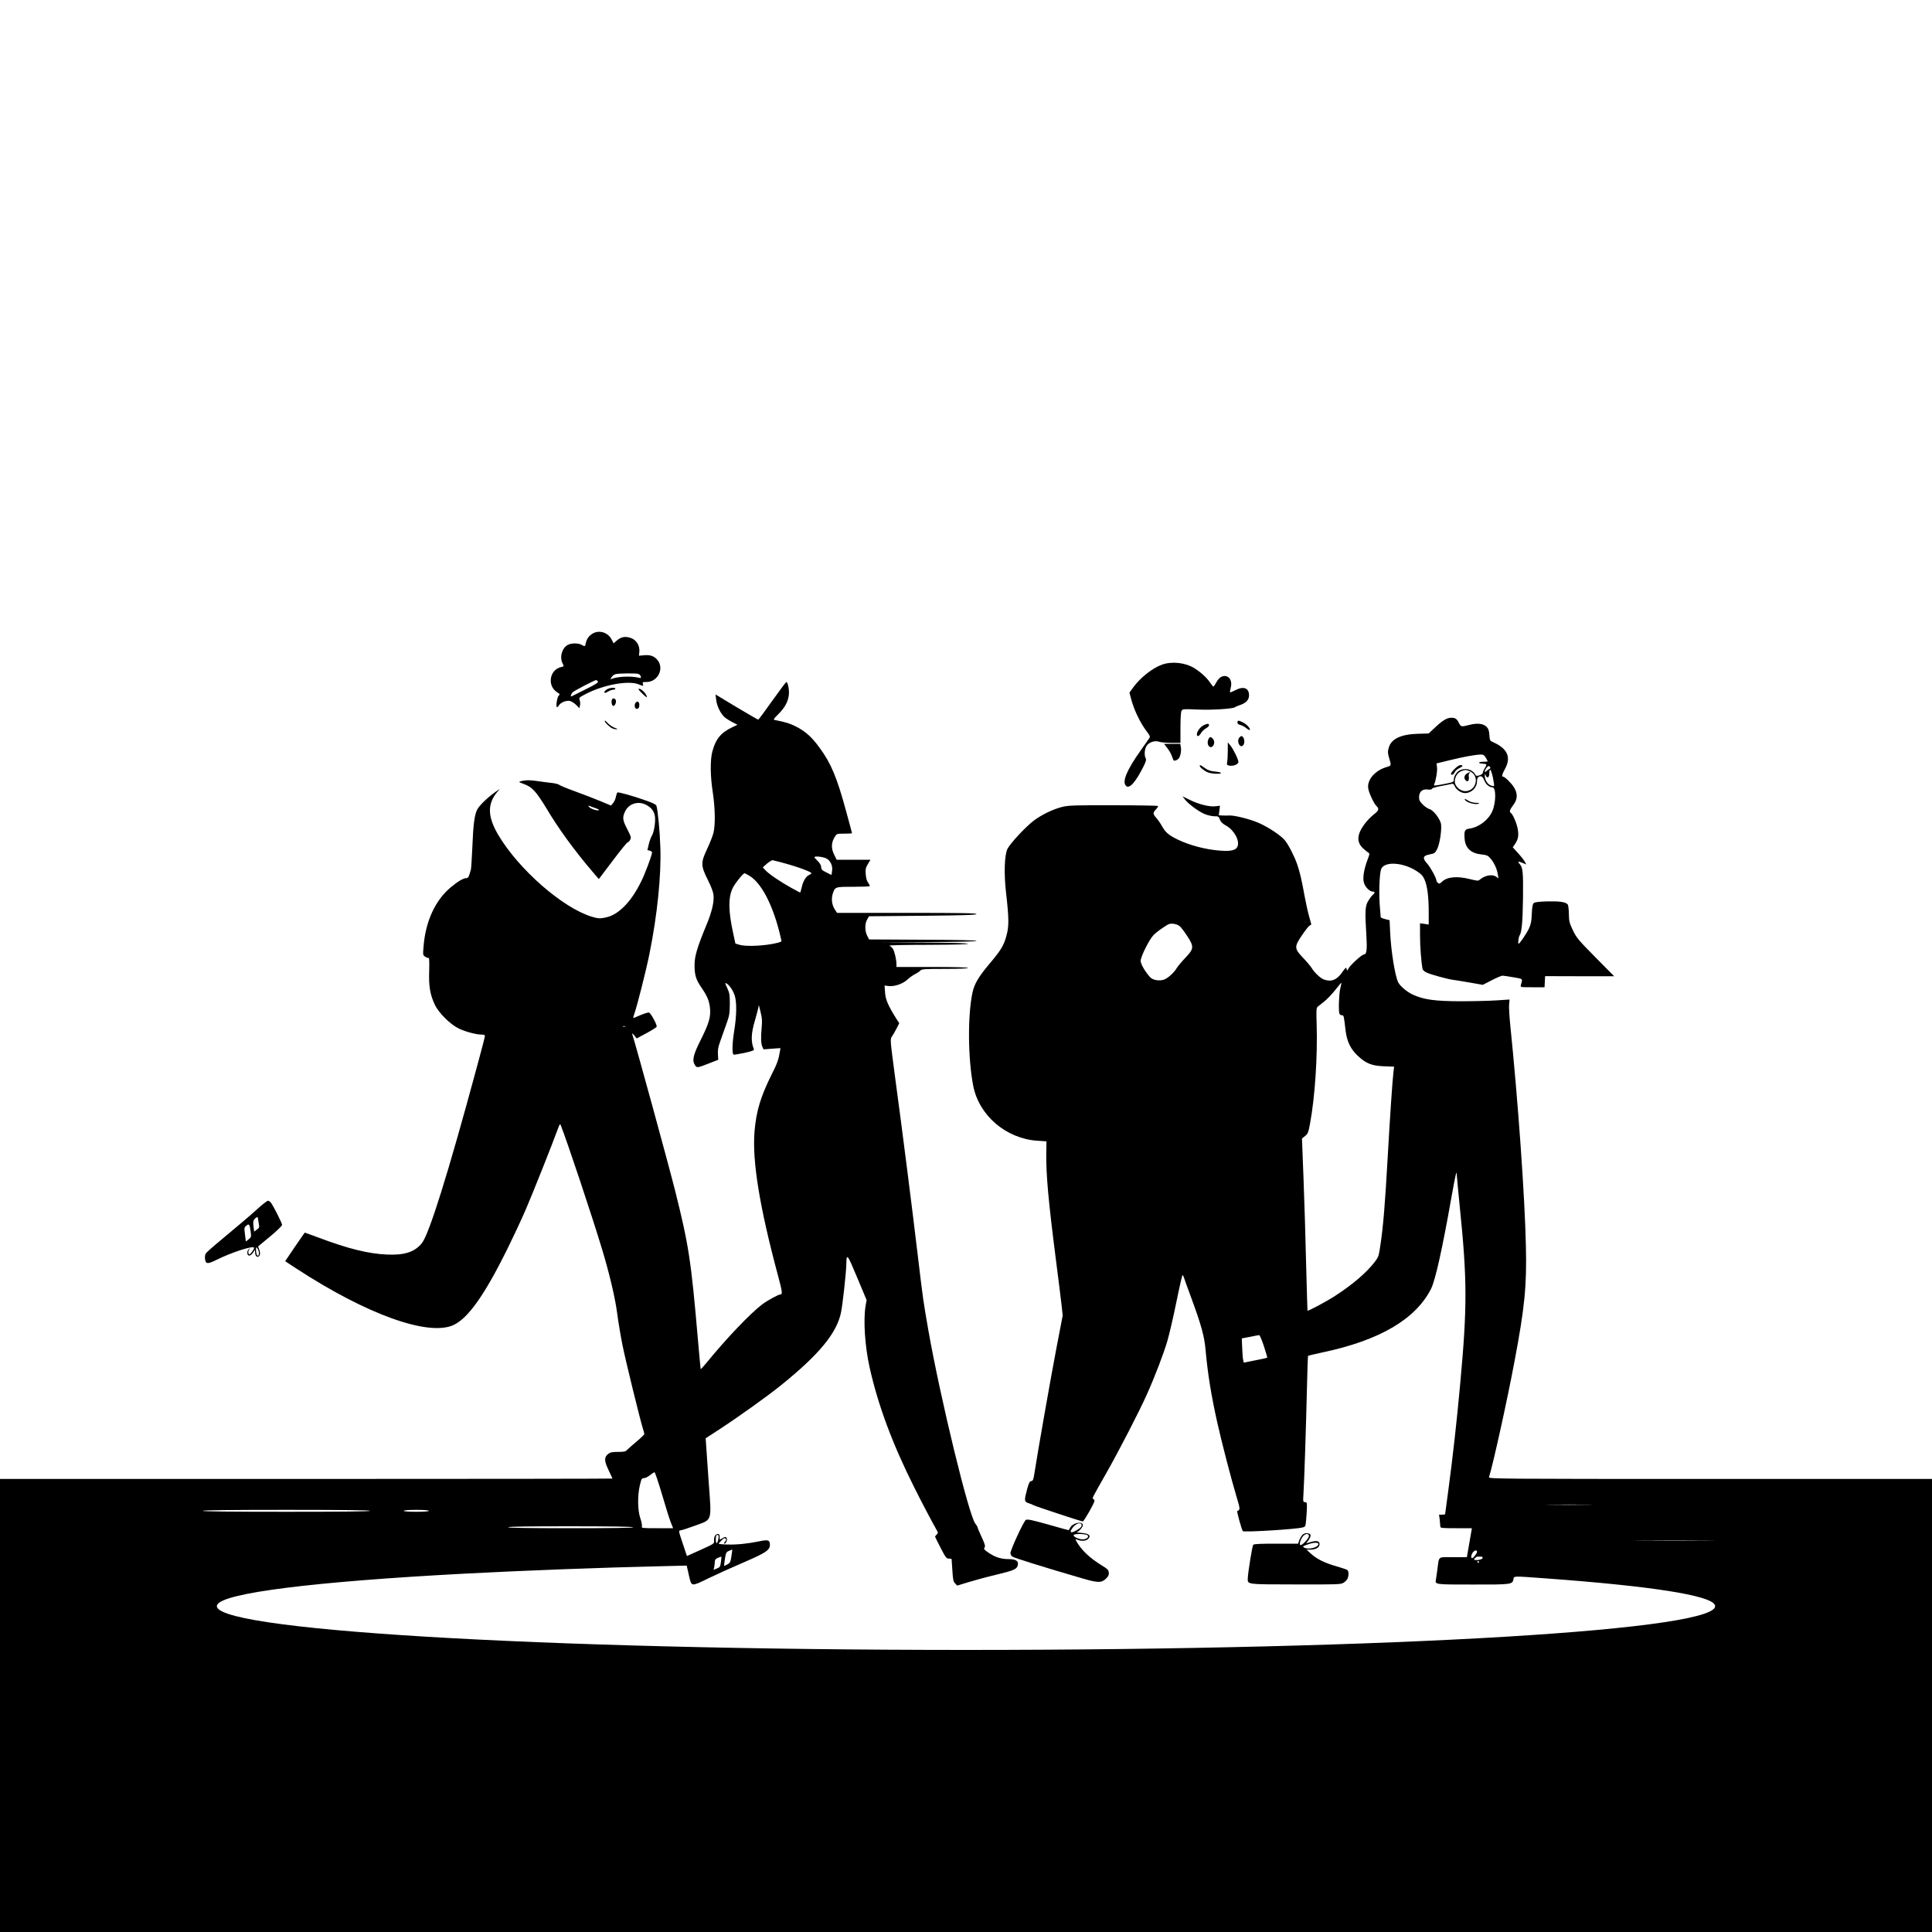 <?xml version="1.0" standalone="no"?>
<!DOCTYPE svg PUBLIC "-//W3C//DTD SVG 20010904//EN"
 "http://www.w3.org/TR/2001/REC-SVG-20010904/DTD/svg10.dtd">
<svg version="1.0" xmlns="http://www.w3.org/2000/svg"
 width="2000pt" height="2000pt" viewBox="0 0 2000 2000"
 preserveAspectRatio="xMidYMid meet">

<g transform="translate(0,2000) scale(0.1,-0.1)"
fill="#000000" stroke="none">
<path d="M6133 13440 c-38 -23 -60 -55 -69 -98 -7 -36 -9 -37 -44 -17 -33 19
-104 19 -141 0 -62 -33 -89 -128 -54 -195 14 -28 14 -29 -15 -35 -123 -27
-149 -197 -40 -263 27 -17 28 -20 13 -34 -17 -18 -31 -118 -17 -118 5 0 15 9
22 21 18 28 74 50 111 43 16 -4 46 -22 65 -41 l34 -34 6 29 c4 15 2 40 -3 54
-10 25 -7 28 67 66 182 94 441 141 545 97 47 -19 50 -19 42 5 -6 18 -2 20 37
20 116 0 186 136 116 225 -33 42 -75 58 -138 52 l-56 -5 4 34 c9 73 -33 136
-100 154 -52 14 -92 5 -133 -31 l-33 -29 -19 37 c-37 76 -130 106 -200 63z
m474 -416 c11 -3 24 -15 26 -26 5 -17 2 -19 -19 -14 -76 19 -216 14 -280 -11
-18 -7 -18 -6 -3 17 9 14 27 28 40 31 30 9 207 11 236 3z m-418 -77 c9 -11
-16 -28 -127 -83 -75 -38 -140 -70 -144 -72 -17 -7 -7 26 12 43 19 17 227 125
241 125 4 0 12 -6 18 -13z"/>
<path d="M12030 13120 c-100 -36 -222 -132 -296 -232 l-42 -58 15 -57 c31
-121 96 -256 167 -349 31 -41 34 -50 24 -65 -7 -10 -48 -67 -90 -128 -142
-199 -194 -324 -153 -364 14 -15 19 -15 44 -3 31 17 83 91 135 195 29 56 34
76 26 91 -17 32 -12 99 11 131 26 37 85 56 130 40 17 -6 74 -11 125 -11 l94 0
0 156 c0 92 4 164 11 175 10 20 17 20 162 14 150 -7 369 7 392 24 5 5 27 14
48 21 63 20 97 55 97 101 0 78 -57 99 -144 53 -26 -14 -50 -23 -52 -21 -3 3 0
25 7 50 30 121 -90 167 -148 56 -13 -24 -27 -45 -31 -46 -4 -2 -20 18 -37 43
-32 48 -94 105 -161 147 -93 58 -232 73 -334 37z"/>
<path d="M7994 12745 c-76 -107 -141 -195 -145 -195 -4 0 -105 59 -225 130
l-217 131 7 -57 c8 -66 47 -144 89 -180 17 -14 53 -37 81 -51 l50 -26 -55 -26
c-117 -56 -170 -121 -205 -251 -23 -89 -22 -251 5 -425 25 -167 27 -336 6
-420 -9 -33 -39 -109 -67 -168 -65 -139 -64 -168 10 -317 34 -67 55 -123 58
-155 8 -70 -17 -177 -72 -308 -97 -235 -124 -324 -124 -418 0 -101 14 -149 69
-229 61 -89 81 -136 90 -208 11 -96 -7 -160 -94 -335 -81 -160 -93 -216 -59
-266 19 -27 24 -26 149 23 l90 35 -3 58 c-3 43 3 76 22 128 13 39 42 117 62
175 35 97 38 113 39 215 0 99 -3 116 -27 168 -24 51 -25 56 -8 47 30 -16 70
-75 86 -127 22 -70 20 -208 -6 -367 -20 -125 -23 -226 -7 -243 4 -3 54 5 112
17 87 20 104 27 99 39 -32 78 -29 162 10 293 13 46 28 101 33 123 l9 40 18
-74 c15 -58 17 -90 11 -155 -10 -107 -8 -164 6 -200 l13 -29 88 7 87 6 -5 -33
c-14 -85 -29 -128 -85 -238 -115 -230 -160 -380 -178 -589 -26 -307 52 -785
245 -1503 43 -161 46 -187 22 -187 -20 0 -133 -62 -188 -103 -125 -95 -370
-352 -580 -609 -30 -37 -56 -64 -57 -60 -1 4 -14 140 -28 302 -71 825 -95 979
-236 1543 -69 275 -405 1502 -445 1625 -4 9 6 2 21 -15 l26 -33 102 55 c56 30
103 60 105 67 4 22 -62 143 -80 146 -14 3 -72 -18 -155 -55 -10 -4 -9 5 2 37
31 87 125 460 159 630 80 397 122 808 112 1095 -5 170 -26 387 -41 435 -4 12
-39 29 -108 53 -138 49 -285 90 -296 83 -4 -3 -11 -23 -15 -43 -3 -21 -16 -50
-28 -65 l-23 -27 -115 48 c-63 26 -180 71 -260 100 -80 29 -152 59 -160 66 -8
7 -40 15 -70 19 -30 3 -100 12 -155 20 -75 11 -113 11 -150 4 -47 -10 -48 -12
-25 -21 82 -31 102 -43 143 -86 25 -25 81 -107 125 -181 120 -203 285 -430
475 -653 l66 -77 143 189 c79 105 148 190 155 191 7 0 19 12 26 26 13 24 10
33 -30 111 -48 93 -51 119 -24 179 38 85 136 116 220 72 55 -29 82 -64 91
-120 8 -55 -10 -166 -33 -201 -9 -15 -23 -54 -31 -87 l-14 -60 24 -6 c13 -3
24 -12 24 -19 0 -26 -73 -221 -112 -299 -58 -117 -118 -204 -185 -268 -69 -65
-123 -95 -199 -109 -48 -9 -66 -7 -127 11 -301 91 -756 488 -969 847 -111 188
-115 320 -11 444 l28 33 -49 -34 c-78 -55 -166 -140 -186 -181 -28 -55 -41
-150 -50 -384 -5 -115 -12 -221 -15 -235 -21 -78 -27 -90 -46 -90 -31 0 -88
-33 -161 -94 -163 -135 -264 -355 -284 -620 -7 -82 -6 -84 19 -101 14 -9 30
-14 35 -11 6 3 7 -51 5 -132 -6 -159 9 -247 57 -350 41 -88 161 -207 251 -250
69 -33 179 -62 235 -62 23 0 34 -5 34 -14 0 -8 -36 -149 -81 -313 -304 -1124
-498 -1744 -574 -1835 -75 -90 -180 -123 -360 -115 -191 8 -403 61 -701 173
-80 30 -147 54 -148 54 -2 0 -49 -67 -104 -148 l-100 -148 116 -76 c728 -475
1365 -704 1626 -585 151 70 319 306 555 781 60 122 148 309 194 416 72 167
272 669 334 839 16 43 21 50 27 35 67 -169 327 -948 431 -1294 75 -249 135
-503 155 -663 11 -83 35 -228 54 -322 32 -160 177 -751 210 -860 9 -27 16 -55
16 -60 0 -6 -35 -40 -77 -75 -43 -36 -87 -75 -99 -87 -18 -20 -31 -23 -96 -23
-60 0 -80 -4 -101 -20 -44 -35 -44 -70 2 -167 23 -47 41 -87 41 -89 0 -2
-1426 -4 -3170 -4 l-3170 0 0 -2345 0 -2345 10000 0 10000 0 0 2345 0 2345
-2296 0 c-2181 0 -2295 1 -2290 18 44 140 190 803 265 1204 104 551 127 777
117 1188 -11 515 -81 1498 -162 2290 -9 85 -14 179 -12 209 l5 54 -136 -9
c-75 -5 -244 -9 -376 -9 -263 1 -376 17 -488 68 -60 27 -131 87 -152 126 -33
64 -75 322 -84 516 l-6 129 -44 11 c-25 6 -46 15 -48 20 -1 6 -6 69 -11 140
-9 146 0 330 18 364 41 77 227 63 366 -27 49 -32 64 -49 81 -88 29 -66 43
-179 43 -335 l0 -130 -45 7 -45 6 0 -127 c0 -113 13 -280 26 -343 3 -16 19
-30 47 -42 45 -20 209 -65 267 -73 19 -2 97 -15 173 -28 l137 -24 93 48 c50
26 101 47 111 47 11 0 62 -8 114 -17 102 -18 95 -11 76 -80 -6 -23 -6 -23 119
-23 l126 0 3 58 3 57 357 -1 358 0 -194 196 c-180 182 -197 203 -234 281 -36
76 -40 92 -41 168 -1 47 -6 91 -12 98 -22 26 -85 35 -212 32 -95 -3 -130 -8
-141 -19 -11 -11 -16 -43 -19 -111 -3 -76 -9 -107 -29 -150 -24 -52 -97 -159
-108 -159 -8 0 1 73 10 85 22 29 33 140 36 385 3 275 -1 320 -36 358 -24 26
-13 28 35 8 l35 -15 -14 27 c-8 15 -39 55 -70 89 l-56 62 25 36 c33 49 39 91
25 161 -12 60 -51 147 -70 159 -18 11 -11 34 25 81 46 60 48 119 7 185 -29 45
-95 109 -112 109 -17 0 -11 25 20 81 65 118 26 208 -117 273 -40 18 -41 19
-45 77 -3 47 -10 65 -30 86 -34 33 -95 40 -177 19 -85 -22 -88 -21 -110 23
-21 41 -37 51 -77 51 -44 0 -90 -27 -163 -96 l-72 -67 -109 -3 c-177 -5 -277
-52 -303 -142 -12 -40 -12 -54 0 -97 28 -97 30 -89 -31 -108 -113 -36 -192
-127 -183 -213 5 -46 59 -164 88 -190 29 -27 22 -46 -33 -88 -28 -22 -69 -65
-92 -96 -79 -107 -85 -185 -18 -250 21 -19 45 -39 55 -45 17 -9 17 -14 -7 -77
-37 -99 -51 -184 -37 -235 12 -45 60 -93 92 -93 25 0 24 -12 -2 -36 -12 -10
-33 -39 -47 -63 -30 -51 -33 -108 -18 -342 10 -155 4 -209 -23 -209 -22 0
-140 -107 -161 -145 -14 -27 -15 -27 -20 -5 -5 20 -10 16 -48 -38 -54 -77
-113 -100 -189 -71 -35 13 -97 72 -125 119 -12 19 -52 67 -90 106 -90 95 -91
113 -11 231 31 46 66 91 77 99 l21 14 -23 83 c-13 45 -34 141 -47 212 -30 166
-49 247 -76 326 -28 82 -90 204 -128 250 -42 51 -166 133 -268 179 -90 40
-257 82 -309 78 -16 -1 -47 -1 -68 0 l-39 2 6 50 6 49 -44 -5 c-60 -9 -175 19
-267 65 l-77 38 26 -34 c37 -48 149 -130 211 -153 29 -11 72 -20 95 -20 40 0
44 -3 55 -34 9 -25 27 -42 66 -64 83 -47 140 -153 117 -214 -15 -39 -66 -52
-175 -44 -152 10 -324 56 -451 118 -88 44 -119 71 -154 132 -16 30 -44 70 -61
89 -37 42 -37 53 -3 89 14 15 24 31 20 35 -4 3 -211 7 -459 7 -398 1 -462 -1
-528 -16 -93 -22 -216 -81 -297 -142 -86 -65 -247 -238 -274 -294 -31 -64 -37
-254 -15 -448 31 -272 32 -350 5 -449 -26 -99 -56 -150 -170 -285 -118 -139
-163 -215 -182 -306 -51 -238 -47 -684 8 -966 61 -307 340 -545 664 -567 l94
-6 -2 -130 c-3 -209 22 -491 99 -1090 27 -209 54 -426 60 -481 l11 -102 -65
-338 c-58 -303 -194 -1075 -227 -1291 -11 -71 -15 -82 -33 -85 -17 -2 -25 -18
-43 -83 -32 -119 -31 -131 15 -146 20 -6 42 -15 47 -19 11 -9 499 -170 514
-170 12 0 121 192 121 213 0 9 -6 17 -12 20 -15 5 -16 3 137 272 125 220 341
638 415 805 84 186 176 427 215 560 20 69 62 250 93 402 31 153 60 278 63 278
4 0 9 -8 12 -17 3 -10 39 -111 81 -224 103 -281 133 -390 146 -533 22 -245 57
-464 121 -751 46 -206 141 -573 199 -767 39 -130 40 -139 8 -150 -7 -3 44
-186 57 -208 9 -14 552 19 620 38 29 8 30 11 36 78 4 38 7 95 8 127 1 52 -1
57 -20 57 -20 0 -21 3 -15 98 8 134 25 647 35 1065 4 191 10 349 12 352 3 2
72 18 154 36 587 124 960 343 1119 657 44 86 118 419 210 941 42 236 56 296
56 243 0 -12 14 -155 30 -319 79 -773 80 -1045 5 -1858 -33 -365 -77 -757
-120 -1077 -19 -141 -35 -259 -35 -262 0 -3 -14 -6 -31 -6 l-32 0 7 -52 c3
-29 6 -61 6 -70 0 -16 14 -18 163 -18 l164 0 -26 -150 -26 -150 -142 0 c-164
0 -144 15 -163 -125 -6 -44 -13 -91 -15 -105 -10 -54 -16 -53 381 -53 401 -1
410 1 421 54 7 36 -15 35 343 9 1081 -79 1689 -174 1741 -272 139 -259 -3326
-468 -7751 -468 -4425 0 -7890 209 -7751 468 65 122 997 239 2566 322 608 32
1421 63 2007 76 l287 7 5 -24 c3 -13 13 -53 20 -88 25 -107 21 -107 203 -18
87 42 253 117 368 166 224 97 265 124 265 180 0 48 -18 54 -102 37 -126 -26
-233 -37 -332 -35 -53 1 -96 5 -96 9 0 3 14 19 30 35 23 22 33 26 42 17 9 -9
7 -16 -7 -32 -10 -11 -13 -20 -7 -20 16 0 33 36 26 54 -8 20 -18 20 -49 0 -25
-16 -25 -16 -25 15 0 24 -4 31 -20 31 -24 0 -41 -30 -38 -69 3 -30 1 -32 -139
-95 l-142 -64 -44 132 c-44 132 -44 132 -21 134 12 1 80 23 151 49 181 68 170
30 138 469 -13 192 -26 368 -27 392 l-3 43 140 91 c211 138 496 342 645 462
391 316 572 536 616 749 17 79 53 409 55 497 2 121 9 113 112 -134 l98 -234
-11 -63 c-24 -148 -6 -417 41 -629 87 -393 236 -794 462 -1245 71 -143 194
-376 235 -447 14 -24 14 -28 -1 -43 -10 -9 -17 -19 -17 -23 1 -4 26 -56 58
-117 52 -100 60 -110 85 -110 15 1 27 -2 28 -5 0 -3 4 -56 8 -118 6 -96 10
-116 29 -134 l21 -22 118 36 c65 20 194 55 288 77 182 44 211 57 221 97 11 43
-19 64 -91 64 -80 0 -139 18 -208 64 -49 33 -55 40 -45 56 10 15 4 34 -30 108
-23 50 -42 95 -42 100 0 6 -10 23 -23 39 -67 81 -362 1296 -486 1998 -55 316
-54 308 -111 785 -58 489 -157 1270 -234 1838 -51 387 -52 393 -34 420 11 15
32 52 48 83 l29 57 -28 43 c-88 140 -114 201 -119 275 l-5 72 40 -5 c61 -8
147 21 196 66 23 21 60 48 83 59 22 11 46 28 53 36 12 14 47 16 252 16 153 0
239 4 239 10 0 6 -130 10 -370 10 l-370 0 0 30 c0 45 -20 132 -37 158 -8 13
-24 27 -36 32 -13 5 144 9 396 9 268 1 417 5 417 11 0 6 -162 11 -452 13
l-453 2 498 3 c320 1 497 6 497 12 0 6 -197 11 -557 12 l-556 3 -20 38 c-25
49 -26 126 0 169 l19 33 554 5 c430 4 554 8 558 18 3 9 -145 12 -720 12 l-723
0 -24 37 c-29 45 -37 108 -21 159 24 74 23 74 210 74 92 0 169 3 173 6 3 4 -4
19 -15 35 -15 19 -23 49 -26 89 -4 51 -1 66 22 105 l27 45 -175 0 -175 0 -27
55 c-31 64 -29 124 7 181 21 34 21 34 100 34 43 0 79 2 79 5 0 2 -27 105 -61
227 -95 351 -157 498 -276 659 -80 110 -146 169 -245 219 -67 33 -103 44 -215
66 -21 4 -18 9 35 62 67 67 100 128 108 198 6 50 -10 134 -26 134 -4 0 -70
-88 -146 -195z m7386 -587 c11 -18 20 -36 20 -39 0 -3 -20 -5 -45 -5 -52 1
-61 -16 -10 -19 19 -1 38 -4 41 -7 3 -3 -4 -21 -15 -39 -12 -19 -21 -41 -21
-49 0 -8 -15 -20 -34 -26 -31 -9 -36 -8 -46 11 -27 50 -103 69 -160 40 -32
-16 -60 -61 -60 -94 0 -27 -6 -29 -115 -50 -87 -16 -95 -17 -89 -2 19 44 35
141 30 177 l-5 41 127 31 c154 38 264 58 330 61 26 1 36 -5 52 -31z m46 -100
c4 -6 2 -14 -5 -16 -8 -3 -22 -13 -32 -23 -23 -23 -26 -3 -3 29 17 25 29 28
40 10z m-211 -42 c106 -45 69 -206 -47 -206 -52 0 -108 51 -108 99 0 46 26 90
63 106 41 18 50 18 92 1z m240 -67 c9 -44 14 -83 11 -86 -3 -3 -18 0 -34 6
-34 14 -62 59 -61 98 0 27 1 27 10 5 12 -31 34 -23 36 14 2 43 2 44 12 44 4 0
16 -36 26 -81z m-89 -30 c17 -40 51 -69 83 -69 39 0 39 -155 0 -246 -39 -91
-138 -167 -234 -181 -53 -7 -60 -22 -53 -109 8 -94 66 -148 173 -159 56 -6 69
-12 93 -40 37 -41 68 -109 77 -164 l7 -44 -23 17 c-42 29 -118 15 -171 -31
-15 -13 -26 -12 -99 6 -134 34 -237 25 -291 -26 -23 -22 -30 -24 -43 -13 -8 7
-15 18 -15 24 0 25 -61 137 -95 175 -53 58 -46 83 24 96 51 10 56 13 78 55 26
50 48 190 41 255 -6 53 -79 150 -122 160 -15 4 -46 25 -67 46 -32 32 -39 46
-39 77 0 55 35 87 89 79 27 -3 41 -1 45 8 2 7 45 20 98 29 51 10 100 19 109
22 11 3 20 -5 29 -26 15 -35 66 -70 105 -70 68 0 125 56 125 124 0 22 6 38 17
44 25 15 43 3 59 -39z m-9196 -287 c28 -10 38 -18 27 -20 -24 -5 -83 16 -99
35 -11 15 -11 16 7 9 11 -5 40 -15 65 -24z m2387 -520 c40 -22 64 -74 57 -124
l-6 -46 -54 27 c-45 22 -53 30 -53 55 -1 18 -13 40 -36 63 -19 19 -35 36 -35
38 0 16 89 7 127 -13z m-478 -37 c149 -38 321 -99 321 -115 0 -4 -11 -12 -25
-18 -33 -15 -62 -64 -76 -129 -7 -29 -14 -53 -16 -53 -1 0 -45 23 -95 51 -113
63 -224 138 -263 179 l-29 31 44 39 c25 21 52 37 60 35 8 -2 44 -11 79 -20z
m-323 -140 c120 -70 235 -284 310 -575 13 -52 24 -98 24 -102 0 -4 -17 -12
-37 -17 -120 -32 -328 -43 -399 -21 l-41 12 -21 97 c-52 235 -55 375 -9 474
22 48 109 157 125 157 3 0 24 -11 48 -25z m4459 -525 c14 -13 47 -57 75 -100
72 -110 70 -131 -18 -224 -38 -39 -78 -87 -90 -107 -34 -56 -105 -117 -146
-124 -51 -10 -105 2 -130 29 -51 56 -98 136 -98 169 0 44 91 226 135 269 18
18 62 53 98 76 57 39 69 43 107 39 26 -3 53 -14 67 -27z m1659 -645 c-14 -60
-19 -230 -8 -259 3 -9 14 -16 25 -16 20 0 20 -1 38 -155 14 -116 51 -193 126
-264 84 -80 148 -105 273 -109 l104 -4 -6 -46 c-11 -87 -36 -455 -61 -897 -27
-478 -46 -713 -75 -903 -17 -117 -20 -125 -60 -177 -85 -110 -226 -231 -406
-348 -92 -60 -283 -162 -289 -155 -1 2 -7 217 -14 478 -6 261 -18 662 -27 890
l-16 414 32 26 c29 23 34 36 51 126 51 274 79 690 69 1029 -5 145 -3 172 10
183 8 6 39 31 67 53 29 23 81 77 115 120 34 44 63 78 64 76 1 -1 -4 -29 -12
-62z m-7401 -392 c-7 -2 -19 -2 -25 0 -7 3 -2 5 12 5 14 0 19 -2 13 -5z m6611
-3309 c21 -63 36 -117 34 -119 -2 -2 -57 -15 -123 -27 l-120 -24 -6 29 c-4 15
-8 72 -10 125 l-4 97 85 16 c47 10 90 18 95 18 6 1 28 -51 49 -115z m-6230
-1537 c37 -127 78 -258 91 -289 l23 -58 -165 0 c-157 0 -164 1 -158 19 3 11
-4 48 -16 83 -28 81 -31 230 -6 339 16 69 20 77 42 77 13 0 41 13 62 30 21 17
43 31 48 32 6 0 41 -105 79 -233z m9583 -104 c-109 -2 -285 -2 -390 0 -106 1
-16 2 198 2 215 0 301 -1 192 -2z m-12607 -63 c0 -7 -295 -10 -865 -10 -570 0
-865 3 -865 10 0 7 295 10 865 10 570 0 865 -3 865 -10z m610 0 c0 -6 -50 -10
-130 -10 -80 0 -130 4 -130 10 0 6 50 10 130 10 80 0 130 -4 130 -10z m2115
-170 c4 -7 -213 -10 -644 -10 -427 0 -651 3 -651 10 0 7 221 10 644 10 419 0
647 -4 651 -10z m882 -117 c-10 -58 -27 -65 -27 -10 0 37 4 47 16 47 14 0 15
-7 11 -37z m10236 -20 c-182 -2 -484 -2 -670 0 -186 1 -36 2 332 2 369 0 521
-1 338 -2z m-10098 -140 c-11 -81 -16 -93 -46 -108 -15 -8 -30 -15 -32 -15 -2
0 1 32 7 71 10 65 14 72 41 84 17 7 32 14 34 14 2 1 0 -20 -4 -46z m7715 23
c0 -16 -38 -66 -51 -66 -14 0 -11 33 7 58 17 24 44 30 44 8z m-7827 -106 c-7
-49 -11 -55 -42 -67 l-34 -14 7 32 c3 17 6 42 6 55 0 18 9 28 33 38 17 7 33
12 35 11 1 -1 -1 -26 -5 -55z m7885 41 c-4 -18 -88 -30 -88 -12 0 6 5 11 11
11 5 0 8 3 5 8 -2 4 14 8 35 8 32 1 39 -2 37 -15z m-38 -41 c0 -5 -2 -10 -4
-10 -3 0 -8 5 -11 10 -3 6 -1 10 4 10 6 0 11 -4 11 -10z"/>
<path d="M15059 12041 c-40 -40 -49 -61 -26 -61 8 0 19 11 25 25 6 14 27 33
47 42 39 19 45 33 14 33 -12 0 -39 -17 -60 -39z"/>
<path d="M15188 11994 c-32 -17 -38 -54 -12 -75 13 -10 17 -10 25 2 5 8 7 25
4 37 -3 13 -1 30 6 38 14 17 11 17 -23 -2z"/>
<path d="M15165 11720 c17 -28 106 -53 140 -40 15 6 8 9 -25 9 -26 1 -59 9
-78 21 -36 22 -46 25 -37 10z"/>
<path d="M6276 12859 c-36 -28 -23 -43 17 -19 18 11 42 20 55 20 12 0 22 5 22
10 0 18 -67 11 -94 -11z"/>
<path d="M6644 12825 c51 -50 58 -53 49 -27 -10 29 -56 72 -76 72 -14 0 -8
-10 27 -45z"/>
<path d="M6334 12756 c-8 -22 -1 -59 13 -63 16 -6 35 34 28 57 -7 23 -33 27
-41 6z"/>
<path d="M6582 12728 c-17 -17 -15 -58 4 -65 20 -7 35 14 32 46 -3 28 -19 36
-36 19z"/>
<path d="M6260 12537 c0 -15 44 -59 77 -76 12 -6 32 -11 45 -10 17 0 11 5 -19
15 -23 9 -56 31 -73 50 -16 19 -30 29 -30 21z"/>
<path d="M12810 12521 c0 -13 9 -21 30 -26 17 -4 44 -18 61 -32 16 -14 33 -23
36 -20 11 12 -28 57 -67 77 -49 25 -60 25 -60 1z"/>
<path d="M12461 12493 c-35 -17 -71 -65 -71 -95 0 -28 23 -21 42 12 9 17 33
40 53 51 33 20 41 39 19 46 -5 1 -24 -5 -43 -14z"/>
<path d="M12830 12365 c-32 -38 5 -115 38 -81 25 25 12 96 -18 96 -4 0 -13 -7
-20 -15z"/>
<path d="M12509 12346 c-23 -49 13 -103 46 -70 19 20 19 58 -1 78 -21 22 -33
20 -45 -8z"/>
<path d="M12710 12229 c0 -48 -3 -100 -6 -117 -6 -27 -3 -32 19 -37 39 -10 97
12 97 37 0 26 -53 135 -85 173 l-25 30 0 -86z"/>
<path d="M12083 12257 c30 -39 44 -67 61 -119 5 -18 27 -16 53 5 20 14 35 83
27 122 l-6 35 -84 0 -84 0 33 -43z"/>
<path d="M12420 12072 c0 -15 44 -51 82 -67 40 -16 138 -21 138 -6 0 4 -28 11
-62 14 -47 4 -72 13 -105 36 -46 33 -53 36 -53 23z"/>
<path d="M2667 7487 c-50 -46 -135 -119 -188 -163 -212 -176 -325 -272 -342
-292 -13 -13 -17 -32 -15 -58 5 -61 24 -63 119 -16 164 81 389 153 389 124 0
-17 -41 -72 -50 -67 -14 9 -12 38 3 55 10 12 9 12 -5 1 -10 -7 -18 -24 -18
-37 0 -44 34 -42 63 4 15 25 16 25 17 5 0 -32 10 -53 26 -53 24 0 33 31 19 70
l-13 37 124 103 c71 59 124 110 124 120 0 19 -94 205 -118 233 -8 9 -21 17
-29 17 -7 0 -55 -37 -106 -83z m3 -99 c1 -7 5 -32 9 -55 7 -38 6 -43 -20 -62
l-28 -21 -7 56 c-5 45 -3 58 11 74 21 23 35 26 35 8z m-75 -139 c7 -53 6 -57
-22 -79 l-28 -22 -9 73 c-9 69 -8 73 14 91 29 24 35 15 45 -63z m85 -221 c0
-15 -4 -28 -9 -28 -12 0 -21 26 -21 63 1 30 1 31 15 13 8 -11 15 -32 15 -48z"/>
<path d="M10620 4266 c-22 -11 -160 -310 -160 -345 0 -10 8 -25 18 -34 15 -13
336 -113 735 -229 157 -45 192 -45 239 3 22 22 29 36 26 60 -3 27 -13 38 -68
71 -130 79 -221 166 -271 260 -8 16 -7 17 16 8 43 -17 90 -12 111 11 30 33 8
53 -67 60 -35 3 -59 6 -54 7 20 4 65 53 65 72 0 48 -109 26 -133 -27 -6 -13
-13 -23 -16 -23 -3 0 -99 26 -213 59 -168 47 -211 56 -228 47z m574 -45 c12
-18 -6 -39 -54 -65 -56 -31 -72 -21 -40 24 32 44 79 65 94 41z m65 -115 c19
-23 -24 -48 -69 -40 -43 8 -83 31 -75 44 10 16 131 12 144 -4z"/>
<path d="M13481 4109 c-11 -12 -25 -37 -32 -56 l-11 -33 -228 0 c-170 0 -230
-3 -237 -12 -10 -13 -54 -286 -56 -346 -2 -66 -19 -63 495 -64 432 -1 467 0
496 17 16 10 35 29 41 42 15 32 14 78 -1 90 -7 6 -56 22 -108 37 -121 34 -206
75 -267 130 l-48 44 43 0 c55 1 92 24 92 57 0 33 -31 40 -91 22 l-47 -14 25
35 c30 46 27 66 -14 70 -22 2 -37 -3 -52 -19z m69 -9 c0 -27 -77 -107 -91 -93
-12 12 9 69 35 96 24 24 56 22 56 -3z m98 -87 c-7 -35 -109 -58 -148 -33 -18
11 -15 14 40 33 63 22 112 22 108 0z"/>
</g>
</svg>
